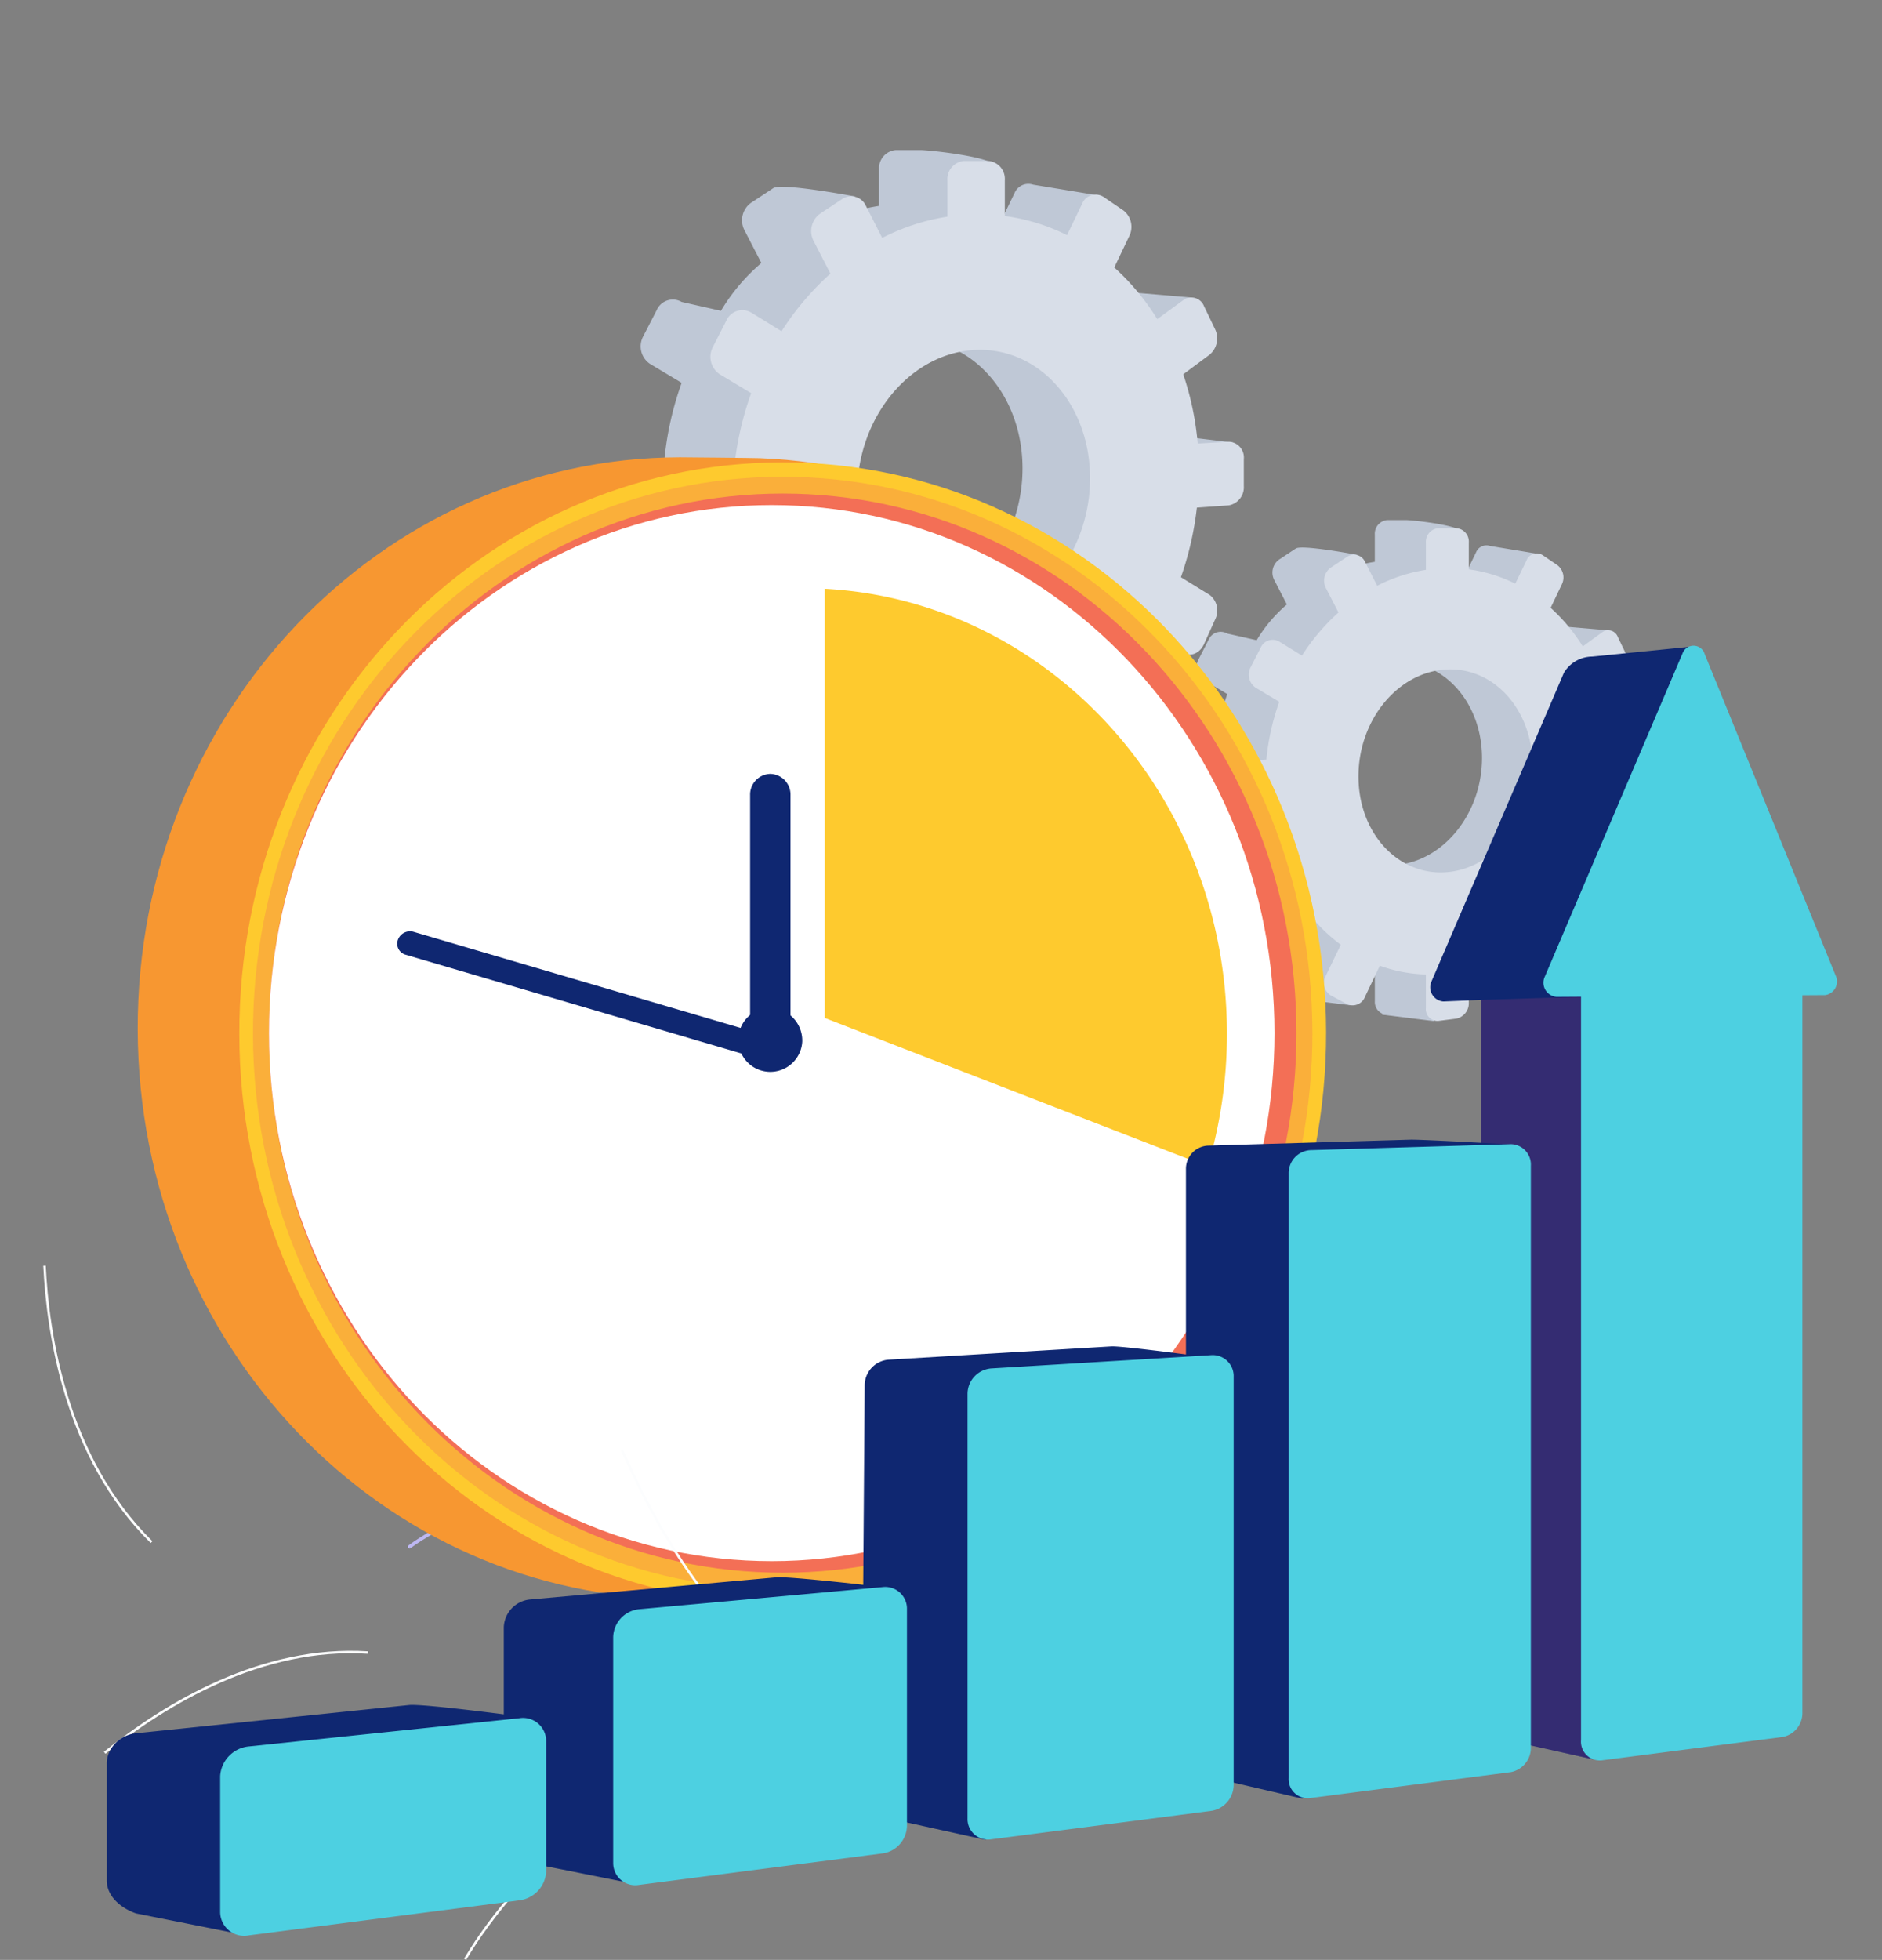 <svg xmlns="http://www.w3.org/2000/svg" xmlns:xlink="http://www.w3.org/1999/xlink" width="292.619" height="304.658" viewBox="0 0 292.619 304.658">
  <rect x="0" y="0" width="292.619" height="304.658" fill="#808080" stroke="none"/>
  <defs>
    <clipPath id="clip-path">
      <rect id="Rectángulo_45510" data-name="Rectángulo 45510" width="292.619" height="304.658" fill="none"/>
    </clipPath>
    <clipPath id="clip-path-3">
      <rect id="Rectángulo_45503" data-name="Rectángulo 45503" width="164.722" height="172.972" fill="none"/>
    </clipPath>
    <clipPath id="clip-path-4">
      <path id="Trazado_207048" data-name="Trazado 207048" d="M235.026,218.741c.106,47.765-36.683,86.576-82.17,86.687S70.41,266.907,70.3,219.143s36.683-86.576,82.17-86.687,82.446,38.521,82.551,86.286" transform="translate(-70.305 -132.456)" fill="none"/>
    </clipPath>
    <linearGradient id="linear-gradient" x1="-0.014" y1="1.113" x2="-0.012" y2="1.113" gradientUnits="objectBoundingBox">
      <stop offset="0" stop-color="#ffc444"/>
      <stop offset="0.996" stop-color="#f36f56"/>
      <stop offset="1" stop-color="#f36f56"/>
    </linearGradient>
    <clipPath id="clip-path-5">
      <path id="Trazado_207049" data-name="Trazado 207049" d="M74.749,221c0,46.324,35.761,83.875,79.874,83.875S234.5,267.321,234.5,221s-35.761-83.875-79.875-83.875S74.749,174.675,74.749,221" transform="translate(-74.749 -137.123)" fill="none"/>
    </clipPath>
    <linearGradient id="linear-gradient-2" x1="-0.084" y1="1.176" x2="-0.081" y2="1.176" xlink:href="#linear-gradient"/>
    <clipPath id="clip-path-6">
      <path id="Trazado_207050" data-name="Trazado 207050" d="M74.749,222.41c0,45.333,35,82.083,78.167,82.083s78.167-36.749,78.167-82.083-35-82.082-78.167-82.082S74.749,177.077,74.749,222.41" transform="translate(-74.749 -140.328)" fill="none"/>
    </clipPath>
    <linearGradient id="linear-gradient-3" x1="-0.076" y1="1.207" x2="-0.073" y2="1.207" gradientUnits="objectBoundingBox">
      <stop offset="0" stop-color="#ebeff2"/>
      <stop offset="0.004" stop-color="#ebeff2"/>
      <stop offset="1" stop-color="#fff"/>
    </linearGradient>
    <clipPath id="clip-path-8">
      <rect id="Rectángulo_45508" data-name="Rectángulo 45508" width="24.469" height="118.52" fill="none"/>
    </clipPath>
    <clipPath id="clip-path-9">
      <path id="Trazado_207060" data-name="Trazado 207060" d="M427.13,276.909l-15.532.5v111.7a2.954,2.954,0,0,0,3.223,3.192l14.077,3.129a44.843,44.843,0,0,0,7.169-3.447Z" transform="translate(-411.598 -276.909)" fill="none"/>
    </clipPath>
    <linearGradient id="linear-gradient-4" x1="-5.709" y1="1.249" x2="-5.695" y2="1.249" gradientUnits="objectBoundingBox">
      <stop offset="0" stop-color="#311944"/>
      <stop offset="1" stop-color="#893976"/>
    </linearGradient>
  </defs>
  <g id="Grupo_146529" data-name="Grupo 146529" transform="translate(-320 -1939)">
    <g id="Grupo_145243" data-name="Grupo 145243" transform="translate(320 1939)">
      <g id="Grupo_145242" data-name="Grupo 145242" clip-path="url(#clip-path)">
        <g id="Grupo_145230" data-name="Grupo 145230">
          <g id="Grupo_145229" data-name="Grupo 145229" clip-path="url(#clip-path)">
            <path id="Trazado_207037" data-name="Trazado 207037" d="M51.254,298.66c-6.219-11.485-7.351-21.522-7.206-27.919.158-6.968,1.852-11.525,2.186-11.923l-.156-.142-.029-.348c-.159.014-.253.144-.373.378-1.7,3.359-5.822,20.03,5.113,40.226Z" transform="translate(-19.156 -113.792)" fill="#beb8f2"/>
            <path id="Trazado_207038" data-name="Trazado 207038" d="M184,382.868l.374-.4C166.446,364.077,165.129,334.056,165.4,322a9.485,9.485,0,0,0,0-.953l-.526.083.263-.041-.263.04c.008.069,0,.435-.01.859a118.4,118.4,0,0,0,2.005,24.987c2.925,15.151,8.69,27.227,17.135,35.891" transform="translate(-72.607 -141.421)" fill="#beb8f2"/>
            <path id="Trazado_207039" data-name="Trazado 207039" d="M113.769,422.93l-.178-.2.09.258-.3-.094v-.332l0,0c.258-.269,18.431-13.779,37.379-6.755l-.178.523c-18.759-6.954-36.647,6.462-36.809,6.6m-.179-.2-.091-.26Z" transform="translate(-49.941 -182.269)" fill="#beb8f2"/>
            <path id="Trazado_207040" data-name="Trazado 207040" d="M264.636,461.819c-3.313-4-7.3-12.221-7.466-28.628-.01-.931-.01-.931-.111-1.03l-.364.405.182-.2-.256.067c.009.064.012.39.016.767.171,16.574,4.224,24.91,7.595,28.985Z" transform="translate(-113.041 -190.365)" fill="#beb8f2"/>
            <path id="Trazado_207041" data-name="Trazado 207041" d="M233.215,471.563l.306-.454c-7.7-5.653-21.681-2.817-29.332-.623-.243.07-.4.115-.457.127l.106.544c.063-.013.231-.061.492-.136,7.561-2.168,21.367-4.98,28.885.542" transform="translate(-89.743 -206.064)" fill="#beb8f2"/>
            <path id="Trazado_207042" data-name="Trazado 207042" d="M387.23,200.791l1.295-2.852a2.3,2.3,0,0,0-.645-2.87l-3.353-2.06a36.935,36.935,0,0,0,1.864-8.109l3.743-.263a2.139,2.139,0,0,0,1.744-2.252v-3.129a1.836,1.836,0,0,0-1.744-2.03l-3.644.208a34.372,34.372,0,0,0-1.691-8.067l3.082-2.286a1.93,1.93,0,0,0,.271-.248l.395,1.026,5.062-6.224L387,161.069a1.631,1.631,0,0,0-1.093-.65,1.55,1.55,0,0,0-1.1.3l-3.044,2.212a27.908,27.908,0,0,0-5.024-6.021l.229-.479,4.653.951.591-7.7-7.066-1.166a1.741,1.741,0,0,0-2.179,1.005l-1.756,3.622c-2.257-1.122-.387-2.3-2.951-2.645l2.682-3.951c0-1.231-7.857-2.051-8.919-2.051h-2.841a2.123,2.123,0,0,0-1.95,2.259v4.23a25.182,25.182,0,0,0-7.619,2.473l4.853-3.566s-8.548-1.62-9.521-.977l-2.6,1.719a2.5,2.5,0,0,0-.753,3.174l1.968,3.807a22.316,22.316,0,0,0-4.7,5.556l-4.571-1.032a2.044,2.044,0,0,0-2.892.944l-1.566,3.05a2.446,2.446,0,0,0,.782,3.2l3.685,2.209a36.941,36.941,0,0,0-2.012,8.993l-4.421.253a2.44,2.44,0,0,0-2.158,2.5v3.491A2.127,2.127,0,0,0,327.537,189l5.024.805a33.488,33.488,0,0,0,2.055,7.4l-4,2.911a2.631,2.631,0,0,0-.782,3.295l1.566,2.851c.587,1.068,9.9,1.718,9.9,1.718l-2.956-4.146a26.816,26.816,0,0,0,5.587,5.592l-2.334,4.813a2.32,2.32,0,0,0,.753,3.078l2.6,1.388a1.7,1.7,0,0,0,.511.173l-.011.049,8.116,1,.794-6.125a23.05,23.05,0,0,0,2.876.26v5.24a1.972,1.972,0,0,0,1.182,1.926l-.035.153,8.04,1,.161-9.935a26.566,26.566,0,0,0,4.244-2.065l2.143,4.148a1.619,1.619,0,0,0,1.179.9l7.77,1.054-2.662-7.324-1.074.33-1.771-3.472a33.172,33.172,0,0,0,4.929-6.27l3.468,2.079a1.736,1.736,0,0,0,2.424-1.027M360.6,198.107c-7.607.678-13.917-6-13.917-14.924S353,166.789,360.6,166.511c7.42-.271,13.3,6.43,13.3,14.963s-5.882,15.973-13.3,16.634m32.49-17.142,5.264-2.491-5.264-.638Zm-6.461,21.266,6.022.812.879-2.053-4.988-3.033Z" transform="translate(-143.472 -63.651)" fill="#bfc8d6"/>
            <path id="Trazado_207043" data-name="Trazado 207043" d="M404.293,179.377l-3.623.209a34.315,34.315,0,0,0-1.682-8.044l3.064-2.281a2.465,2.465,0,0,0,.641-2.944l-1.288-2.679a1.578,1.578,0,0,0-2.41-.715l-3.026,2.207a27.772,27.772,0,0,0-5-6l1.742-3.648a2.412,2.412,0,0,0-.664-2.963l-2.318-1.581a1.7,1.7,0,0,0-2.51.822l-1.746,3.612a22.962,22.962,0,0,0-7.227-2.22v-4.171a2.084,2.084,0,0,0-1.908-2.227h-2.826a2.116,2.116,0,0,0-1.939,2.254v4.218A25.007,25.007,0,0,0,364,155.7l-1.887-3.711a1.88,1.88,0,0,0-2.754-.816l-2.586,1.715a2.5,2.5,0,0,0-.749,3.165l1.957,3.8a32.549,32.549,0,0,0-5.677,6.7l-3.54-2.18a2.031,2.031,0,0,0-2.875.942l-1.557,3.042a2.443,2.443,0,0,0,.777,3.186l3.664,2.2a36.952,36.952,0,0,0-2,8.968l-4.4.254a2.432,2.432,0,0,0-2.145,2.494v3.481a2.084,2.084,0,0,0,2.145,2.218l4.512-.319a33.68,33.68,0,0,0,2.2,8.487l-3.981,2.9a2.629,2.629,0,0,0-.777,3.286l1.557,2.842a1.889,1.889,0,0,0,2.875.573l4.027-3a26.686,26.686,0,0,0,5.555,5.574l-2.321,4.8a2.316,2.316,0,0,0,.749,3.069l2.586,1.383a2.064,2.064,0,0,0,2.754-1.17l2.3-4.819a22.8,22.8,0,0,0,7.162,1.355v5.225a1.819,1.819,0,0,0,1.939,2l2.826-.361a2.438,2.438,0,0,0,1.908-2.472v-5.167a25.84,25.84,0,0,0,6.842-2.9l2.131,4.135a1.582,1.582,0,0,0,2.51.5l2.318-1.878a2.588,2.588,0,0,0,.664-3.048l-2.068-4.066a33.142,33.142,0,0,0,4.9-6.254l3.448,2.071a1.725,1.725,0,0,0,2.41-1.024l1.288-2.845a2.294,2.294,0,0,0-.641-2.862l-3.334-2.053a36.965,36.965,0,0,0,1.854-8.087l3.721-.263a2.133,2.133,0,0,0,1.734-2.247V181.4a1.828,1.828,0,0,0-1.734-2.024m-29.361,20.834c-7.563.679-13.837-5.974-13.837-14.876s6.273-16.35,13.837-16.631c7.377-.274,13.226,6.406,13.226,14.914s-5.848,15.93-13.226,16.592" transform="translate(-149.872 -64.645)" fill="#d8dee8"/>
            <path id="Trazado_207044" data-name="Trazado 207044" d="M251.2,117.015l1.732-3.816a3.072,3.072,0,0,0-.862-3.84l-4.486-2.756a49.414,49.414,0,0,0,2.494-10.849l5.007-.351a2.862,2.862,0,0,0,2.334-3.013V88.2a2.457,2.457,0,0,0-2.334-2.717l-4.876.279a46,46,0,0,0-2.263-10.794l4.123-3.058a2.55,2.55,0,0,0,.363-.332l.528,1.372,6.772-8.328-8.841-.754a2.188,2.188,0,0,0-1.462-.87,2.073,2.073,0,0,0-1.473.407l-4.073,2.96a37.311,37.311,0,0,0-6.721-8.056l.307-.641,6.225,1.272.79-10.306-9.453-1.56a2.328,2.328,0,0,0-2.914,1.345l-2.349,4.846c-3.019-1.5-.517-3.082-3.949-3.539l3.589-5.285c0-1.647-10.513-2.744-11.933-2.744h-3.8a2.841,2.841,0,0,0-2.609,3.023v5.659a33.709,33.709,0,0,0-10.193,3.309l6.493-4.771s-11.437-2.166-12.738-1.307l-3.48,2.3a3.342,3.342,0,0,0-1.007,4.246l2.632,5.094a29.858,29.858,0,0,0-6.288,7.434l-6.115-1.381a2.734,2.734,0,0,0-3.869,1.263L174.4,70.65a3.271,3.271,0,0,0,1.045,4.275l4.93,2.955a49.447,49.447,0,0,0-2.692,12.032l-5.914.339a3.265,3.265,0,0,0-2.888,3.345v4.671a2.845,2.845,0,0,0,2.452,2.968l6.721,1.078a44.773,44.773,0,0,0,2.749,9.895l-5.358,3.894a3.52,3.52,0,0,0-1.045,4.409l2.095,3.814c.785,1.43,13.243,2.3,13.243,2.3l-3.955-5.548a35.877,35.877,0,0,0,7.474,7.482L190.136,135a3.1,3.1,0,0,0,1.007,4.118l3.48,1.856a2.254,2.254,0,0,0,.684.231l-.013.065,10.857,1.338,1.063-8.195a31.008,31.008,0,0,0,3.847.348v7.01a2.639,2.639,0,0,0,1.582,2.577l-.048.2,10.757,1.343.215-13.291a35.642,35.642,0,0,0,5.678-2.763l2.867,5.549a2.164,2.164,0,0,0,1.577,1.2l10.4,1.409-3.561-9.8-1.436.441L236.72,124a44.414,44.414,0,0,0,6.594-8.389l4.639,2.781c1.139.683,2.59.065,3.243-1.374m-35.622-3.59c-10.177.906-18.619-8.024-18.619-19.968s8.442-21.934,18.619-22.306c9.927-.363,17.8,8.6,17.8,20.019s-7.869,21.371-17.8,22.255m43.469-22.934,7.043-3.334-7.043-.854ZM250.4,118.943l8.057,1.087,1.176-2.747-6.674-4.058Z" transform="translate(-74.392 -18.369)" fill="#bfc8d6"/>
            <path id="Trazado_207045" data-name="Trazado 207045" d="M274.027,88.364l-4.848.28a45.894,45.894,0,0,0-2.25-10.762l4.1-3.051a3.3,3.3,0,0,0,.858-3.939l-1.722-3.584a2.111,2.111,0,0,0-3.225-.956l-4.05,2.953a37.155,37.155,0,0,0-6.683-8.029l2.33-4.881a3.225,3.225,0,0,0-.888-3.964l-3.1-2.115a2.268,2.268,0,0,0-3.358,1.1l-2.336,4.833a30.709,30.709,0,0,0-9.669-2.97V47.7a2.789,2.789,0,0,0-2.553-2.98l-3.78,0a2.832,2.832,0,0,0-2.594,3.016V53.38a33.462,33.462,0,0,0-10.134,3.3L217.6,51.719a2.514,2.514,0,0,0-3.684-1.093l-3.461,2.295a3.339,3.339,0,0,0-1,4.234l2.617,5.078a43.511,43.511,0,0,0-7.6,8.957l-4.736-2.916a2.716,2.716,0,0,0-3.847,1.261l-2.083,4.07a3.267,3.267,0,0,0,1.04,4.262l4.9,2.945a49.447,49.447,0,0,0-2.677,12l-5.881.34a3.254,3.254,0,0,0-2.87,3.337v4.658a2.789,2.789,0,0,0,2.87,2.968l6.037-.427a45.046,45.046,0,0,0,2.946,11.355l-5.327,3.885a3.517,3.517,0,0,0-1.04,4.4l2.083,3.8a2.528,2.528,0,0,0,3.847.767l5.387-4.009a35.7,35.7,0,0,0,7.431,7.458l-3.1,6.423a3.1,3.1,0,0,0,1,4.106l3.461,1.85a2.76,2.76,0,0,0,3.684-1.566l3.078-6.447a30.5,30.5,0,0,0,9.582,1.812v6.99a2.435,2.435,0,0,0,2.594,2.682l3.78-.485a3.261,3.261,0,0,0,2.553-3.308v-6.912a34.6,34.6,0,0,0,9.154-3.88l2.851,5.532a2.117,2.117,0,0,0,3.358.669l3.1-2.513a3.461,3.461,0,0,0,.888-4.078l-2.767-5.441a44.3,44.3,0,0,0,6.557-8.368l4.613,2.772c1.132.68,2.575.064,3.225-1.371L271.886,116a3.068,3.068,0,0,0-.858-3.829l-4.46-2.746a49.405,49.405,0,0,0,2.48-10.82l4.978-.352a2.853,2.853,0,0,0,2.32-3.006V91.072a2.446,2.446,0,0,0-2.32-2.708m-39.282,27.875c-10.119.908-18.512-7.993-18.512-19.9s8.393-21.875,18.512-22.25c9.87-.366,17.695,8.571,17.695,19.954s-7.825,21.313-17.695,22.2" transform="translate(-82.955 -19.699)" fill="#d8dee8"/>
            <path id="Trazado_207046" data-name="Trazado 207046" d="M207.247,215.559c.106,48.253-25.542,87.632-71.22,88.927-.706.02-12.363,0-13.073,0-46.663.114-84.577-39.516-84.685-88.516s37.631-88.813,84.293-88.927c1.091,0,11.334.1,12.415.139,45.156,1.688,72.165,40.523,72.271,88.376" transform="translate(-16.857 -55.962)" fill="#f79731"/>
            <path id="Trazado_207047" data-name="Trazado 207047" d="M235.479,216.977c.107,49-37.632,88.813-84.293,88.927S66.608,266.388,66.5,217.388s37.631-88.813,84.294-88.926,84.577,39.516,84.685,88.515" transform="translate(-29.293 -56.587)" fill="#feca2e"/>
            <g id="Grupo_145228" data-name="Grupo 145228" transform="translate(39.336 74.11)" opacity="0.3" style="mix-blend-mode: multiply;isolation: isolate">
              <g id="Grupo_145227" data-name="Grupo 145227">
                <g id="Grupo_145226" data-name="Grupo 145226" clip-path="url(#clip-path-3)">
                  <g id="Grupo_145225" data-name="Grupo 145225" transform="translate(0 0)">
                    <g id="Grupo_145224" data-name="Grupo 145224" clip-path="url(#clip-path-4)">
                      <rect id="Rectángulo_45502" data-name="Rectángulo 45502" width="236.816" height="234.902" transform="matrix(0.582, -0.813, 0.813, 0.582, -82.051, 114.486)" fill="url(#linear-gradient)"/>
                    </g>
                  </g>
                </g>
              </g>
            </g>
          </g>
        </g>
        <g id="Grupo_145232" data-name="Grupo 145232" transform="translate(41.822 76.721)">
          <g id="Grupo_145231" data-name="Grupo 145231" clip-path="url(#clip-path-5)">
            <rect id="Rectángulo_45505" data-name="Rectángulo 45505" width="208.37" height="213.063" transform="matrix(0.937, -0.35, 0.35, 0.937, -55.015, 20.563)" fill="url(#linear-gradient-2)"/>
          </g>
        </g>
        <g id="Grupo_145234" data-name="Grupo 145234" transform="translate(41.822 78.514)">
          <g id="Grupo_145233" data-name="Grupo 145233" clip-path="url(#clip-path-6)">
            <rect id="Rectángulo_45506" data-name="Rectángulo 45506" width="208.293" height="203.675" transform="translate(-53.539 144.3) rotate(-69.644)" fill="url(#linear-gradient-3)"/>
          </g>
        </g>
        <g id="Grupo_145241" data-name="Grupo 145241">
          <g id="Grupo_145240" data-name="Grupo 145240" clip-path="url(#clip-path)">
            <path id="Trazado_207051" data-name="Trazado 207051" d="M229.206,230.3l59.543,23.09a72.421,72.421,0,0,0,2.984-20.654c0-37.041-27.695-67.289-62.527-69.156Z" transform="translate(-100.964 -72.057)" fill="#feca2e"/>
            <path id="Trazado_207052" data-name="Trazado 207052" d="M215.12,285.22A4.976,4.976,0,1,1,210.15,280a5.1,5.1,0,0,1,4.97,5.219" transform="translate(-90.381 -123.339)" fill="#0f2771"/>
            <path id="Trazado_207053" data-name="Trazado 207053" d="M211.59,215a3.223,3.223,0,0,0-3.141,3.3v35.18a3.145,3.145,0,1,0,6.282,0v-35.18a3.223,3.223,0,0,0-3.141-3.3" transform="translate(-91.821 -94.705)" fill="#0f2771"/>
            <path id="Trazado_207054" data-name="Trazado 207054" d="M169.208,275.359l-56.272-16.543a2,2,0,0,0-2.434,1.228,1.776,1.776,0,0,0,1.158,2.325l56.272,16.544a2,2,0,0,0,2.434-1.229,1.775,1.775,0,0,0-1.158-2.325" transform="translate(-48.627 -113.97)" fill="#0f2771"/>
            <path id="Trazado_207055" data-name="Trazado 207055" d="M129.287,514.371c8.172-13.884,27.3-30.9,42.64-37.941l-.159-.347c-15.4,7.064-34.6,24.153-42.81,38.094Z" transform="translate(-56.805 -209.712)" fill="#fcfdfe"/>
            <path id="Trazado_207056" data-name="Trazado 207056" d="M213.292,442.073l0-.383c-8.772-.109-17.151-4.649-24.906-13.493-5.686-6.485-10.909-15.089-15.526-25.576l-.35.154c4.632,10.522,9.877,19.16,15.588,25.674,7.829,8.929,16.3,13.513,25.189,13.623" transform="translate(-75.992 -177.353)" fill="#fcfdfe"/>
            <path id="Trazado_207057" data-name="Trazado 207057" d="M69.915,459.109l.025-.382c-16.524-1.057-31.45,7.909-41.061,15.616l.239.3c9.559-7.665,24.4-16.581,40.8-15.532" transform="translate(-12.721 -202.03)" fill="#fcfdfe"/>
            <path id="Trazado_207058" data-name="Trazado 207058" d="M28.734,394.747l.268-.273C15.7,381.4,12.9,362.022,12.416,351.634l-.382.018c.486,10.444,3.3,29.93,16.7,43.095" transform="translate(-5.301 -154.893)" fill="#fcfdfe"/>
            <path id="Trazado_207059" data-name="Trazado 207059" d="M445.352,226.9,438.346,179.6l-15.66,1.576a5.19,5.19,0,0,0-4.427,2.515l-20.565,47.919a2.218,2.218,0,0,0,1.82,3.182l5.872-.247v111.7a2.953,2.953,0,0,0,3.223,3.192l14.077,3.129c1.684-.218,17.447-8.71,17.447-10.629V229.971l3.56-.018a2.142,2.142,0,0,0,1.66-3.053" transform="translate(-175.095 -79.115)" fill="#0f2771"/>
            <g id="Grupo_145239" data-name="Grupo 145239" transform="translate(230.291 154.932)" opacity="0.3" style="mix-blend-mode: multiply;isolation: isolate">
              <g id="Grupo_145238" data-name="Grupo 145238">
                <g id="Grupo_145237" data-name="Grupo 145237" clip-path="url(#clip-path-8)">
                  <g id="Grupo_145236" data-name="Grupo 145236" transform="translate(0 0)">
                    <g id="Grupo_145235" data-name="Grupo 145235" clip-path="url(#clip-path-9)">
                      <rect id="Rectángulo_45507" data-name="Rectángulo 45507" width="39.058" height="120.646" transform="matrix(0.992, -0.125, 0.125, 0.992, -14.664, 1.843)" fill="url(#linear-gradient-4)"/>
                    </g>
                  </g>
                </g>
              </g>
            </g>
            <path id="Trazado_207061" data-name="Trazado 207061" d="M474.369,230.668,454.017,180.72a1.815,1.815,0,0,0-3.439-.17l-21.418,50.263a2.206,2.206,0,0,0,1.8,3.166l3.82-.025v115.54a2.928,2.928,0,0,0,3.192,3.174l28.237-3.651a3.8,3.8,0,0,0,2.989-3.845V233.731l3.527-.023a2.134,2.134,0,0,0,1.643-3.04" transform="translate(-188.957 -79.022)" fill="#4dd0e1"/>
            <path id="Trazado_207062" data-name="Trazado 207062" d="M347.629,419.059l-14.707-3.417a2.993,2.993,0,0,1-3.356-3.156V321.248a3.6,3.6,0,0,1,3.356-3.683l31.535-.928c1.732-.051,16.4.779,16.4.779l-13.267,90.349c0,1.906-19.96,11.294-19.96,11.294" transform="translate(-145.172 -139.476)" fill="#0f2771"/>
            <path id="Trazado_207063" data-name="Trazado 207063" d="M392.669,415.495l-31.233,4.039a2.968,2.968,0,0,1-3.324-3.137V322.481a3.58,3.58,0,0,1,3.324-3.665l31.233-.93a3.164,3.164,0,0,1,3.1,3.342v90.432a3.842,3.842,0,0,1-3.1,3.835" transform="translate(-157.747 -140.027)" fill="#4dd0e1"/>
            <path id="Trazado_207064" data-name="Trazado 207064" d="M258.655,450.753l-15.509-3.421a3.212,3.212,0,0,1-3.694-3.289l.469-63.932a4.011,4.011,0,0,1,3.693-3.98l34.645-2.066c1.9-.114,17.838,2.082,17.838,2.082l-14.86,62.708c0,2-20.659,11.65-22.581,11.9" transform="translate(-105.477 -164.772)" fill="#0f2771"/>
            <path id="Trazado_207065" data-name="Trazado 207065" d="M306.849,447.319l-34.318,4.438a3.183,3.183,0,0,1-3.658-3.269v-65.97a3.986,3.986,0,0,1,3.658-3.963l34.318-2.071a3.259,3.259,0,0,1,3.4,3.391v63.407a4.105,4.105,0,0,1-3.4,4.037" transform="translate(-118.437 -165.837)" fill="#4dd0e1"/>
            <path id="Trazado_207066" data-name="Trazado 207066" d="M158.6,485.531l-14.516-2.889A3.468,3.468,0,0,1,140,479.209V445.988a4.5,4.5,0,0,1,4.087-4.323l38.262-3.444c2.094-.189,16.592,1.508,16.592,1.508L186.132,473.48c0,2.1-25.408,11.777-27.532,12.051" transform="translate(-61.669 -193.028)" fill="#0f2771"/>
            <path id="Trazado_207067" data-name="Trazado 207067" d="M212.33,482.311l-37.883,4.9A3.434,3.434,0,0,1,170.4,483.8V448.665a4.467,4.467,0,0,1,4.046-4.3l37.883-3.444a3.377,3.377,0,0,1,3.749,3.434v33.7a4.41,4.41,0,0,1-3.749,4.26" transform="translate(-75.061 -194.215)" fill="#4dd0e1"/>
            <path id="Trazado_207068" data-name="Trazado 207068" d="M76.681,473.7l-42.462,4.384a5.214,5.214,0,0,0-4.106,2.818,4.143,4.143,0,0,0-.439,1.823v18.255c0,2.3,1.95,4.191,4.545,5.111l15,2.982c2.357-.3,31.651-10.726,31.651-12.931l7.037-8.465,7.122-12.061S79,473.464,76.681,473.7" transform="translate(-13.071 -208.656)" fill="#0f2771"/>
            <path id="Trazado_207069" data-name="Trazado 207069" d="M107.718,505.661,65.682,511.1a3.732,3.732,0,0,1-4.5-3.568V486.354a4.933,4.933,0,0,1,4.5-4.62l42.036-4.387a3.594,3.594,0,0,1,4.152,3.539v20.266a4.766,4.766,0,0,1-4.152,4.509" transform="translate(-26.951 -210.259)" fill="#4dd0e1"/>
          </g>
        </g>
      </g>
    </g>
  </g>
</svg>
